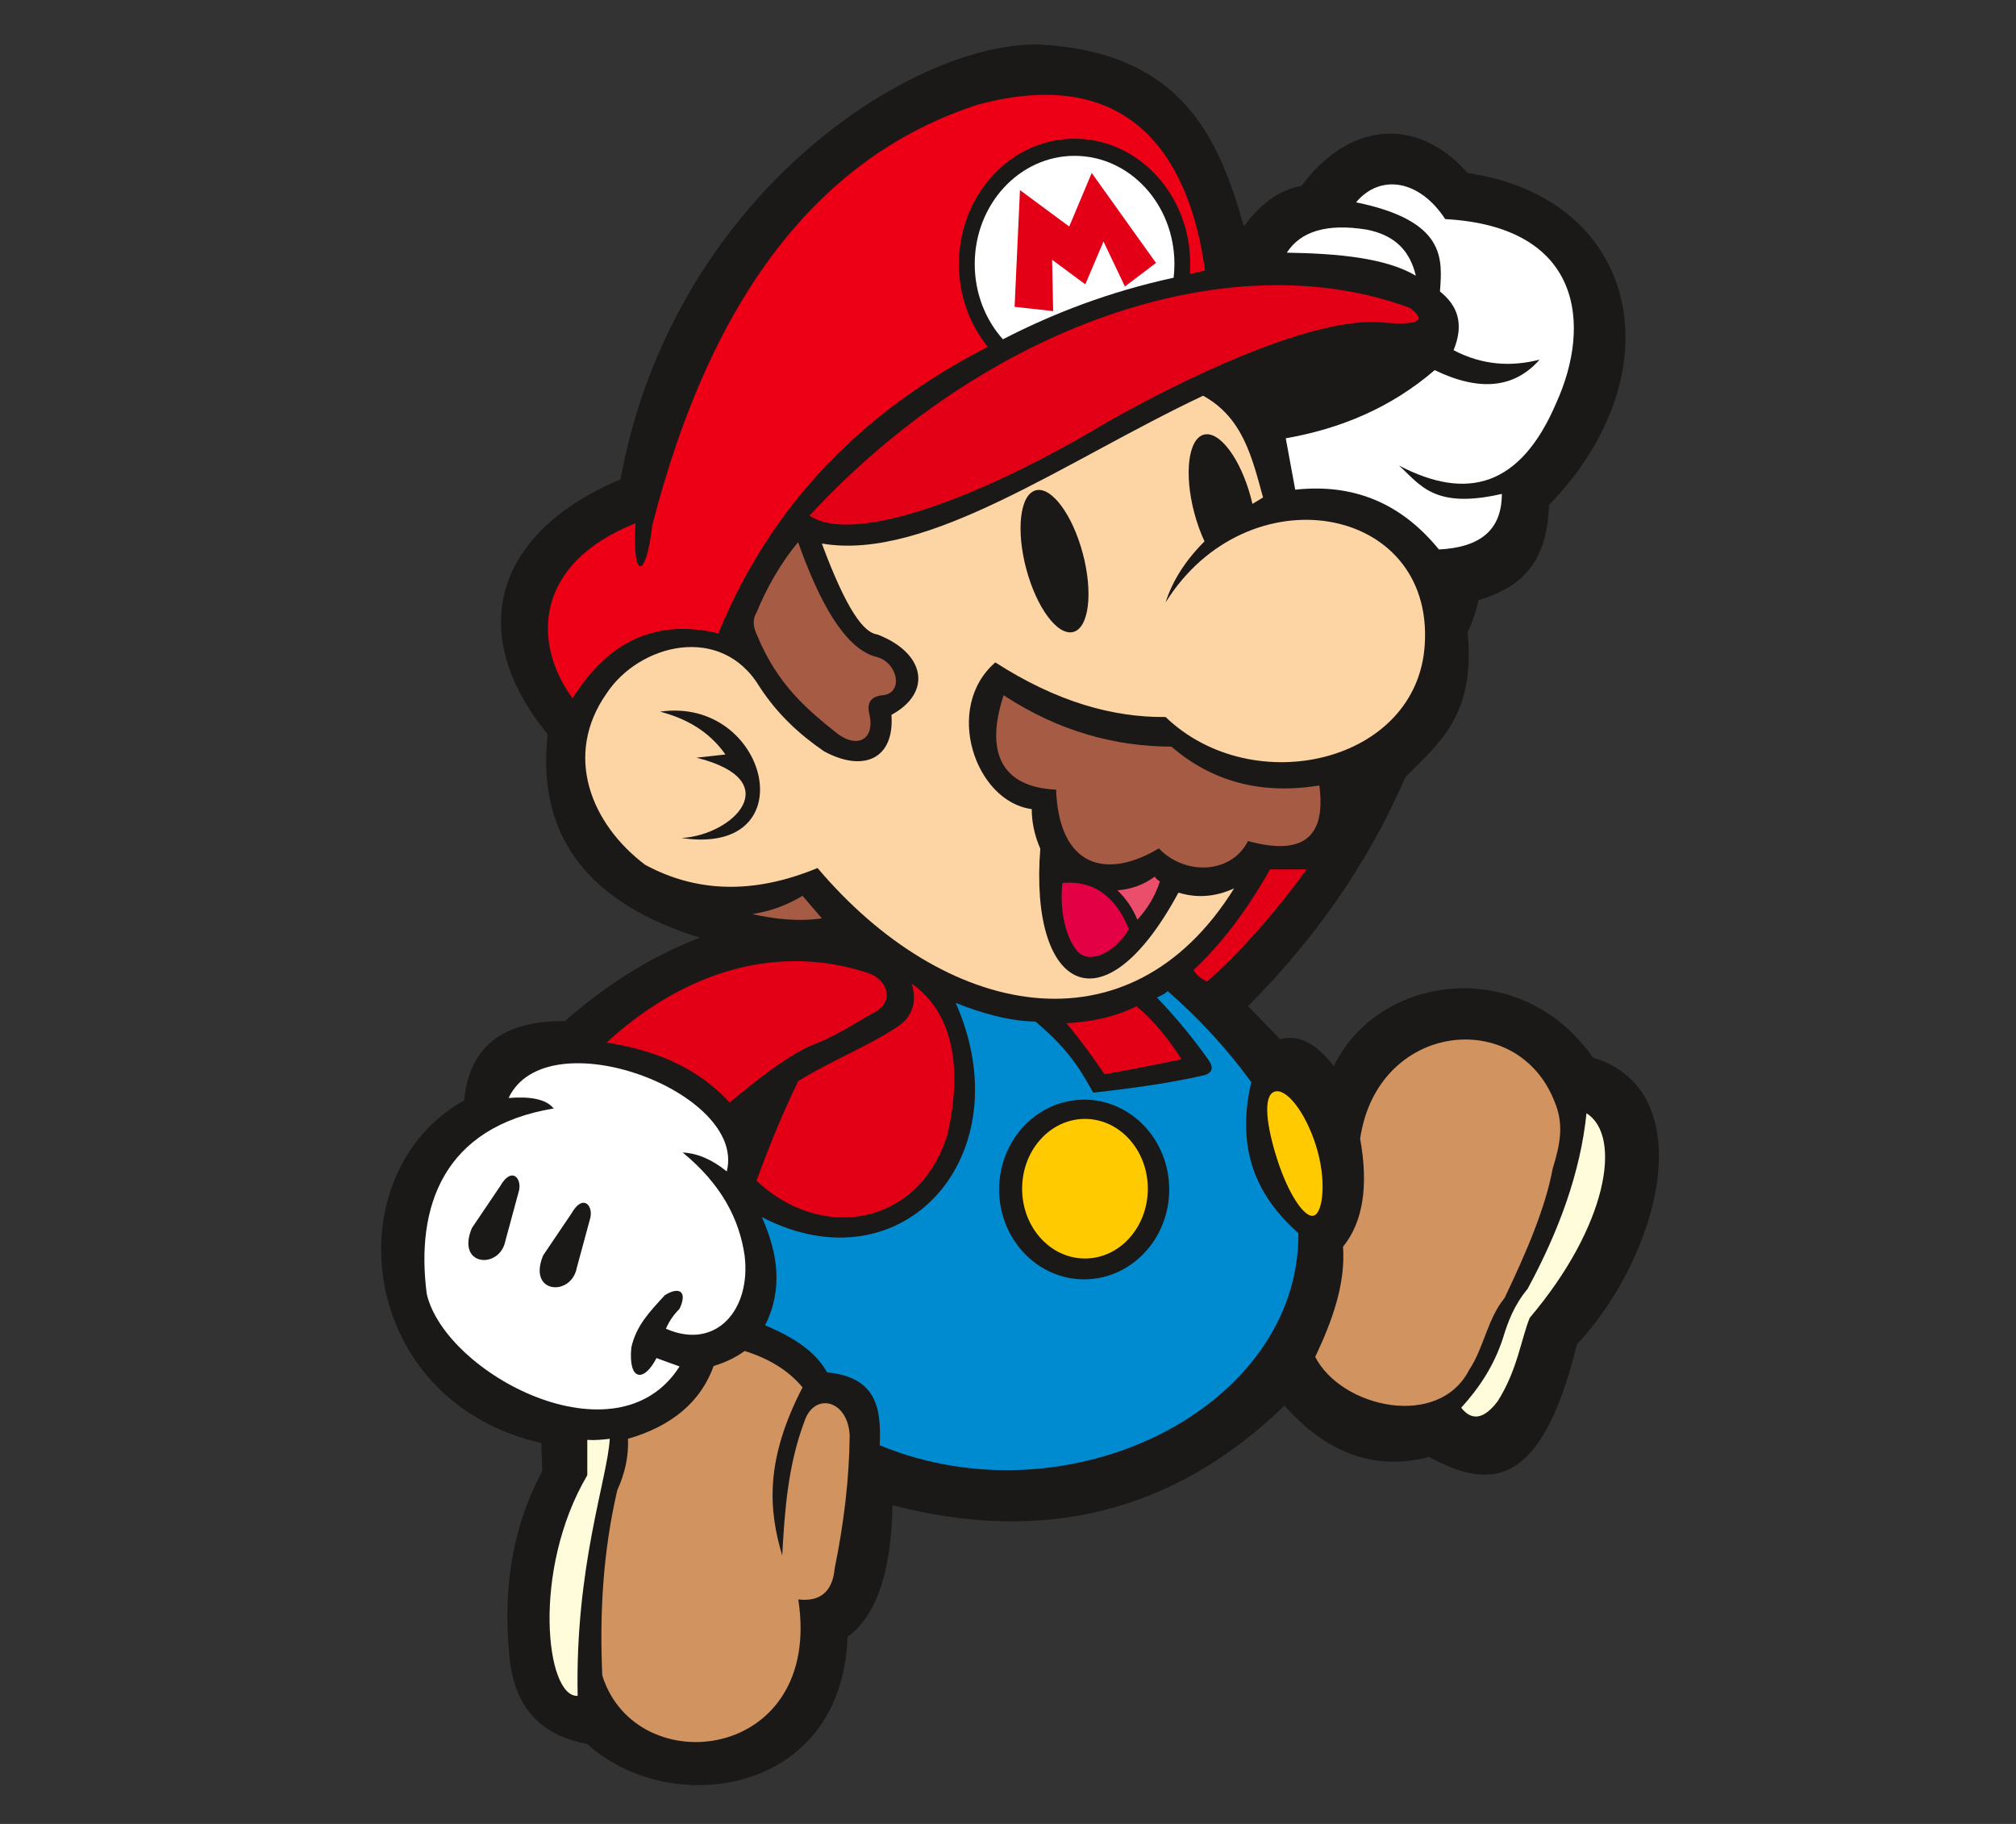 <?xml version="1.0" encoding="UTF-8" standalone="no"?>
<svg
   xmlns:dc="http://purl.org/dc/elements/1.1/"
   xmlns:cc="http://creativecommons.org/ns#"
   xmlns:rdf="http://www.w3.org/1999/02/22-rdf-syntax-ns#"
   xmlns:svg="http://www.w3.org/2000/svg"
   xmlns="http://www.w3.org/2000/svg"
   xmlns:sodipodi="http://sodipodi.sourceforge.net/DTD/sodipodi-0.dtd"
   xmlns:inkscape="http://www.inkscape.org/namespaces/inkscape"
   version="1.1"
   width="595.276"
   height="538.583"
   id="svg2"
   inkscape:version="0.91 r13725"
   sodipodi:docname="mario.svg">
  <rect width="100%" height="100%" fill="#333333" stroke="none"/>
  <defs
     id="defs61" />
  <sodipodi:namedview
     pagecolor="#ffffff"
     bordercolor="#666666"
     borderopacity="1"
     objecttolerance="10"
     gridtolerance="10"
     guidetolerance="10"
     inkscape:pageopacity="0"
     inkscape:pageshadow="2"
     inkscape:window-width="1446"
     inkscape:window-height="856"
     id="namedview59"
     showgrid="false"
     inkscape:zoom="0.61969016"
     inkscape:cx="330.5094"
     inkscape:cy="282.91059"
     inkscape:window-x="0"
     inkscape:window-y="0"
     inkscape:window-maximized="0"
     inkscape:current-layer="Layer1000" />
  <path
     d="  M-28.346,-25.647 L623.622,-25.647 L623.622,564.23 L-28.346,564.23 L-28.346,-25.647 Z"
     style="fill: none; "
     id="path4" />
  <path
     d="  M85.039,127.559 L510.236,127.559 L510.236,411.024 L85.039,411.024 L85.039,127.559 Z"
     style="fill: none; "
     id="path6" />
  <g
     id="Layer1000">
    <path
       d="M 367.261,66.89 C 359.721,39.447 347.949,15.178 306.545,13.131 268.75,12.596 198.549,58.134 183.216,141.52 c -37.605,15.956 -45.774,45.708 -21.504,75.263 -3.451,30.992 12.938,50.173 44.905,60.084 -16.128,6.324 -28.777,14.967 -39.845,24.666 -18.341,-0.211 -28.249,7.589 -29.726,23.401 -38.546,21.503 -32.077,88.649 22.769,101.194 0.106,2.74 0.211,5.481 0.316,8.222 -9.263,17.458 -11.503,35.457 -9.803,53.759 1.239,16.8 10.04,24.415 23.085,26.88 24.517,22.244 75.223,15.214 76.844,-31.623 7.985,-5.85 12.887,-17.867 13.282,-38.896 44.904,11.7 83.484,1.897 115.74,-29.409 11.858,13.361 25.772,19.527 42.691,15.179 16.768,8.933 32.796,11.197 43.64,-33.204 24.838,-26.755 36.965,-74.983 4.743,-84.749 -21.122,-30.267 -63.207,-24.864 -76.527,2.53 -5.271,-6.852 -10.542,-9.487 -15.811,-7.906 -3.162,-3.268 -6.325,-6.535 -9.487,-9.803 18.552,-18.737 34.68,-40.504 46.486,-67.673 9.717,-9.855 20.76,-18.099 18.341,-42.691 1.448,-3.163 2.555,-6.325 3.162,-9.487 11.079,-3.446 20.344,-9.504 20.871,-28.144 37.843,-39.003 26.985,-90.443 -24.033,-98.031 -15.272,-17.313 -35.537,-14.625 -49.015,3.795 -5.692,1.054 -11.385,4.217 -17.076,12.017 z"
       style="fill:#1b1918;fill-rule:evenodd"
       id="path9"
       inkscape:connector-curvature="0" />
    <path
       d="m 180.054,424.862 c -2.214,0.264 -4.426,0.475 -6.641,0.316 0,3.479 0,6.957 0,10.436 -16.519,28.044 -12.223,65.74 -2.846,65.143 -0.79,-38.09 8.795,-64.02 9.487,-75.895 z"
       style="fill:#fffcdb;fill-rule:evenodd"
       id="path11"
       inkscape:connector-curvature="0" />
    <path
       d="m 468.455,328.728 c -1.765,17.287 -8.037,34.574 -17.392,51.862 -4.011,4.848 -5.801,9.697 -7.273,14.546 -2.688,8.274 -7.115,14.81 -12.333,20.555 3.163,4.006 6.747,3.373 10.752,-1.897 5.848,-9.17 6.958,-18.497 9.487,-24.666 23.006,-27.143 27.38,-53.707 16.76,-60.4 z"
       style="fill:#fffcdb;fill-rule:evenodd"
       id="path13"
       inkscape:connector-curvature="0" />
    <path
       d="m 236.975,409.683 c -4.006,-4.848 -9.697,-8.432 -17.076,-10.752 -2.635,1.898 -5.692,3.374 -9.171,4.427 -3.794,10.54 -12.227,17.708 -25.298,21.503 0.211,5.06 -0.843,10.119 -3.162,15.179 -4.242,18.236 -5.244,36.471 -4.427,54.708 9.974,31.865 65.296,25.437 57.87,-22.452 6.535,0.738 10.119,-2.32 10.752,-9.171 2.661,-13.072 4.295,-26.142 4.427,-39.212 -0.475,-10.491 -10.278,-12.916 -13.282,-4.427 -5.007,13.282 -5.89,26.563 -6.641,39.845 -3.939,-13.248 -5.264,-27.949 6.008,-49.648 z"
       style="fill:#d19360;fill-rule:evenodd"
       id="path15"
       inkscape:connector-curvature="0" />
    <path
       d="m 396.563,368.144 c 5.896,-7.264 7.58,-17.898 5.054,-31.9 5.053,-34.532 46.64,-39.06 57.484,-10.739 2.737,6.527 1.579,12.423 -0.632,19.582 -2.166,11.711 -7.827,24.819 -14.213,38.217 -5.054,6.106 -6.107,14.739 -10.423,21.162 -9.001,17.691 -37.743,11.268 -45.482,-3.79 5.136,-10.844 8.98,-21.688 8.212,-32.532 z"
       style="fill:#d19360;fill-rule:evenodd"
       id="path17"
       inkscape:connector-curvature="0" />
    <path
       d="m 282.196,296.156 c 19.898,44.955 -15.4,84.853 -57.237,63.246 4.739,10.646 6.319,21.292 0.949,31.939 11.122,4.637 15.654,9.276 18.341,13.914 14.678,1.354 16.039,10.847 15.495,21.503 55.802,23.092 123.971,-10.938 123.646,-62.614 -12.144,-10.728 -18.626,-24.575 -13.914,-44.588 -6.795,-9.368 -14.925,-18.354 -24.666,-26.88 -1.068,0.889 -2.136,1.408 -3.203,1.874 5.791,6.053 10.95,12.318 15.476,18.793 1.263,2 0.842,3.369 -1.263,4.106 -11.003,2.53 -22.004,3.95 -33.006,5.211 -3.537,-6.195 -6.645,-12.231 -17.056,-21.004 -7.854,-0.153 -15.708,-2.401 -23.562,-5.502 z m 37.932,28.559 c -13.865,0 -25.11,11.881 -25.11,26.531 0,14.65 11.244,26.531 25.11,26.531 13.865,0 25.11,-11.881 25.11,-26.531 0,-14.65 -11.244,-26.531 -25.11,-26.531 z"
       style="fill:#008bd0;fill-rule:evenodd"
       id="path19"
       inkscape:connector-curvature="0" />
    <path
       d="m 320.365,330.401 c -10.246,0 -18.556,9.229 -18.556,20.609 0,11.38 8.31,20.609 18.556,20.609 10.246,0 18.556,-9.229 18.556,-20.609 0,-11.38 -8.31,-20.609 -18.556,-20.609 z"
       style="fill:#ffcb00;fill-rule:evenodd"
       id="path21"
       inkscape:connector-curvature="0" />
    <path
       d="m 376.269,322.379 c -3.383,1.272 -2.36,9.915 0.873,20.008 3.232,10.093 8.085,17.504 10.835,16.549 2.75,-0.955 3.782,-10.707 0.549,-20.8 -3.232,-10.093 -8.875,-17.03 -12.258,-15.758 z"
       style="fill:#ffcb00;fill-rule:evenodd"
       id="path23"
       inkscape:connector-curvature="0" />
    <path
       d="m 223.377,348.651 c 3.742,-10.172 7.747,-20.08 12.333,-29.409 9.567,-6.007 20.582,-10.222 29.409,-16.128 4.322,-2.951 5.692,-7.167 4.111,-12.649 16.278,11.467 12.994,34.305 10.436,44.905 -8.67,26.959 -37.289,31.228 -56.289,13.282 z"
       style="fill:#e30016;fill-rule:evenodd"
       id="path25"
       inkscape:connector-curvature="0" />
    <path
       d="m 179.105,307.856 c 23.64,-21.66 51.097,-29.145 77.16,-20.554 5.903,1.898 8.221,8.75 1.265,12.017 -5.823,3.166 -9.78,6.275 -18.974,9.803 -7.696,3.895 -15.39,10.011 -23.085,16.444 -9.412,-10.24 -21.902,-15.472 -36.366,-17.71 z"
       style="fill:#e30016;fill-rule:evenodd"
       id="path27"
       inkscape:connector-curvature="0" />
    <path
       d="m 348.876,312.787 c -3.83,-6.013 -8.173,-11.34 -13.267,-15.666 -6.896,3.444 -13.793,4.578 -20.691,5.064 4.213,5.012 7.845,10.022 11.214,15.032 7.214,-1.293 14.69,-2.718 22.744,-4.431 z"
       style="fill:#e30016;fill-rule:evenodd"
       id="path29"
       inkscape:connector-curvature="0" />
    <path
       d="m 352.407,286.441 c 0.722,1.342 2.064,2.477 4.026,3.407 10.464,-9.29 20.194,-20.543 29.421,-33.138 -3.614,0 -7.227,0 -10.839,0 -7.317,12.982 -14.879,22.53 -22.608,29.731 z"
       style="fill:#e30016;fill-rule:evenodd"
       id="path31"
       inkscape:connector-curvature="0" />
    <path
       d="m 150.174,324.224 c 6.374,-0.516 11.071,0.309 13.317,3.097 -32.555,5.373 -40.862,28.989 -37.473,54.816 5.521,23.543 56.104,50.486 74.637,21.369 -2.271,-0.826 -4.542,-1.652 -6.813,-2.478 -3.716,7.226 -8.362,6.813 -7.433,-3.097 1.445,-6.556 5.522,-10.685 9.91,-15.485 4.129,-2.581 6.812,-1.24 4.336,4.026 -1.755,1.754 -3.098,3.715 -4.026,5.884 14.782,6.509 25.231,-5.601 23.227,-21.679 -1.588,-10.685 -6.776,-20.906 -18.272,-30.35 4.336,0.206 8.672,2.064 13.007,5.574 5.987,-23.46 -53.165,-45.5 -64.417,-21.679 z m 18.582,34.067 c 3.32,-5.803 6.359,-2.439 5.575,1.239 -1.342,4.955 -2.684,9.91 -4.026,14.866 -1.616,8.543 -14.686,7.684 -9.91,-3.716 2.787,-4.13 5.574,-8.259 8.362,-12.388 z m -21.059,-8.052 c 3.32,-5.803 6.359,-2.439 5.575,1.239 -1.342,4.955 -2.684,9.91 -4.026,14.865 -1.616,8.543 -14.686,7.684 -9.91,-3.716 2.787,-4.129 5.575,-8.259 8.362,-12.388 z"
       style="fill:#ffffff;fill-rule:evenodd"
       id="path33"
       inkscape:connector-curvature="0" />
    <path
       d="m 400.41,59.742 c 7.226,-8.569 18.788,-6.607 26.324,4.955 40.49,2.196 43.247,31.226 32.828,54.197 -10.53,24.776 -26.324,29.111 -46.455,18.582 6.259,5.68 10.374,12.968 30.35,8.362 0,10.53 -6.194,15.794 -18.582,16.414 -11.253,-13.833 -25.395,-19.512 -42.429,-17.653 -0.929,-5.058 -1.858,-10.117 -2.787,-15.175 16.208,-2.839 31.072,-9.034 43.977,-20.13 13.213,6.4 23.536,5.367 30.97,-3.097 -8.465,2.168 -16.931,1.651 -25.395,-2.787 3.304,-8.105 0.929,-13.37 -4.026,-17.343 0.693,-9.565 1.937,-20.836 -24.776,-26.324 z"
       style="fill:#ffffff;fill-rule:evenodd"
       id="path35"
       inkscape:connector-curvature="0" />
    <path
       d="m 379.97,74.608 c 4.128,-6.4 11.974,-8.671 23.537,-6.813 9.034,1.755 12.956,6.916 14.556,13.627 -8.77,-5.217 -22.708,-6.558 -38.093,-6.813 z"
       style="fill:#ffffff;fill-rule:evenodd"
       id="path37"
       inkscape:connector-curvature="0" />
    <path
       d="m 355.245,116.854 c -40.482,19.086 -81.557,49.009 -112.578,43.64 7.38,19.872 12.439,26.406 16.444,26.879 14.02,5.376 16.339,17.076 4.111,23.717 0.951,13.072 -8.325,17.078 -19.922,10.752 -7.062,-4.849 -13.598,-10.752 -18.974,-18.974 -11.384,-18.974 -35.628,-12.649 -45.221,1.897 -12.811,18.289 -4.588,38.528 11.384,50.597 14.929,8.077 31.768,8.894 50.913,0.949 37.056,43.886 91.766,56.2 123.013,6.008 -5.482,2.53 -10.962,2.951 -16.444,1.265 -22.456,41.542 -44.064,28.363 -40.794,-12.965 -1.686,-3.9 -2.529,-7.801 -2.53,-11.7 -16.618,-2.162 -26.217,-29.886 -10.752,-43.323 18.105,11.647 34.707,16.285 50.28,16.128 25.746,24.771 74.498,13.597 76.527,-21.503 2.556,-41.427 -52.416,-50.914 -76.527,-12.333 2.035,-6.394 5.864,-12.404 11.488,-18.028 -1.166,-2.493 -2.199,-5.328 -3.009,-8.385 -3.06,-11.548 -1.796,-21.906 2.822,-23.13 4.619,-1.225 10.848,7.148 13.909,18.696 0.156,0.59 0.3,1.176 0.434,1.758 1.016,-0.64 2.061,-1.273 3.134,-1.9 -3.215,-11.627 -5.892,-23.577 -17.709,-30.042 z m -49.415,27.932 c -4.618,1.225 -5.882,11.582 -2.822,23.131 3.061,11.548 9.29,19.921 13.909,18.696 4.618,-1.224 5.882,-11.582 2.822,-23.13 -3.061,-11.548 -9.29,-19.92 -13.909,-18.696 z m -110.913,65.356 c 7.536,2.002 14.282,5.586 19.29,12.649 -2.846,0.316 -5.692,0.632 -8.538,0.949 26.913,6.723 10.901,22.863 -4.427,23.717 37.171,5.555 25.62,-41.899 -6.324,-37.315 z"
       style="fill:#fdd5a5;fill-rule:evenodd"
       id="path39"
       inkscape:connector-curvature="0" />
    <path
       d="m 313.694,260.736 c -0.723,6.555 0.309,14.658 4.026,19.666 3.239,4.568 11.007,1.625 15.64,-6.039 -4.078,-9.911 -10.633,-14.453 -19.666,-13.627 z"
       style="fill:#e40044;fill-rule:evenodd"
       id="path41"
       inkscape:connector-curvature="0" />
    <path
       d="m 329.954,262.904 c 2.58,2.477 4.542,5.367 5.884,8.672 2.761,-3.045 5.135,-6.607 6.659,-11.304 -0.517,-0.258 -1.033,-0.722 -1.549,-1.394 -3.252,2.375 -6.917,3.717 -10.994,4.026 z"
       style="fill:#ea4e6b;fill-rule:evenodd"
       id="path43"
       inkscape:connector-curvature="0" />
    <path
       d="m 242.667,271.174 c -1.897,-2.214 -3.795,-4.427 -5.692,-6.641 -5.428,3.216 -10.277,4.692 -14.863,5.376 6.852,1.53 13.704,2.267 20.555,1.265 z"
       style="fill:#a65b45;fill-rule:evenodd"
       id="path45"
       inkscape:connector-curvature="0" />
    <path
       d="m 235.651,160.085 c -4.993,6.025 -9.303,13.484 -12.233,20.75 -1.394,2.271 -0.929,4.542 0.155,6.813 6.034,14.628 14.894,21.987 23.847,29.112 6.142,4.439 10.942,1.238 9.291,-5.884 -0.826,-3.303 0.413,-5.162 3.716,-5.575 6.634,-0.335 4.775,-10.143 -2.168,-11.459 -8.872,-2.707 -16.215,-15.773 -22.608,-33.757 z"
       style="fill:#a65b45;fill-rule:evenodd"
       id="path47"
       inkscape:connector-curvature="0" />
    <path
       d="m 296.351,205.3 c -5.678,17.24 -0.31,27.15 15.485,27.873 0.877,22.892 14.813,26.659 30.35,17.343 7.639,8.052 21.368,7.638 26.324,-2.168 16.104,4.438 23.123,-1.033 21.059,-16.414 -17.033,2.787 -31.589,-1.033 -43.667,-11.459 -16.414,-0.051 -33.138,-4.387 -49.551,-15.175 z"
       style="fill:#a65b45;fill-rule:evenodd"
       id="path49"
       inkscape:connector-curvature="0" />
    <path
       d="M 239.015,152.266 C 290.551,96.585 362.566,71.023 416.272,90.908 c 4.051,3.01 5.051,5.661 -9.84,4.155 -21.633,-0.544 -58.257,17.564 -79.729,29.716 -35.553,21.358 -74.228,36.481 -87.687,27.487 z"
       style="fill:#e30016;fill-rule:evenodd"
       id="path51"
       inkscape:connector-curvature="0" />
    <path
       d="M 169.066,206.229 C 156.967,189.631 157.888,166.35 187.648,154.51 c -1.033,16.724 3.096,16.931 4.955,0.619 17.239,-67.307 49.035,-108.91 96.006,-124.188 44.492,-12.04 62.54,14.618 67.204,48.932 -1.5,0.342 -2.989,0.697 -4.473,1.056 0.072,-0.98 0.109,-1.971 0.109,-2.97 0,-20.43 -15.294,-36.999 -34.153,-36.999 -18.859,0 -34.153,16.568 -34.153,36.999 0,9.374 3.219,17.934 8.525,24.454 -36.173,18.552 -63.65,45.797 -79.555,84.616 -18.066,-4.335 -32.416,2.065 -43.048,19.201 z"
       style="fill:#ed0016;fill-opacity:1;fill-rule:evenodd"
       id="path53"
       inkscape:connector-curvature="0" />
    <path
       d="m 317.297,46.019 c -16.28,0 -29.482,14.303 -29.482,31.939 0,8.642 3.172,16.481 8.321,22.231 14.879,-7.665 31.322,-14.026 50.408,-18.185 0.154,-1.325 0.236,-2.675 0.236,-4.046 0,-17.637 -13.202,-31.939 -29.482,-31.939 z"
       style="fill:#ffffff;fill-rule:evenodd"
       id="path55"
       inkscape:connector-curvature="0" />
    <path
       d="m 299.588,90.607 1.581,-34.469 14.547,10.752 6.641,-15.811 18.974,26.563 -9.171,6.957 -6.325,-13.282 -5.376,12.649 -9.803,-7.273 0.316,15.179 -11.384,-1.265 z"
       style="fill:#e30016;fill-rule:evenodd"
       id="path57"
       inkscape:connector-curvature="0" />
  </g>
</svg>
